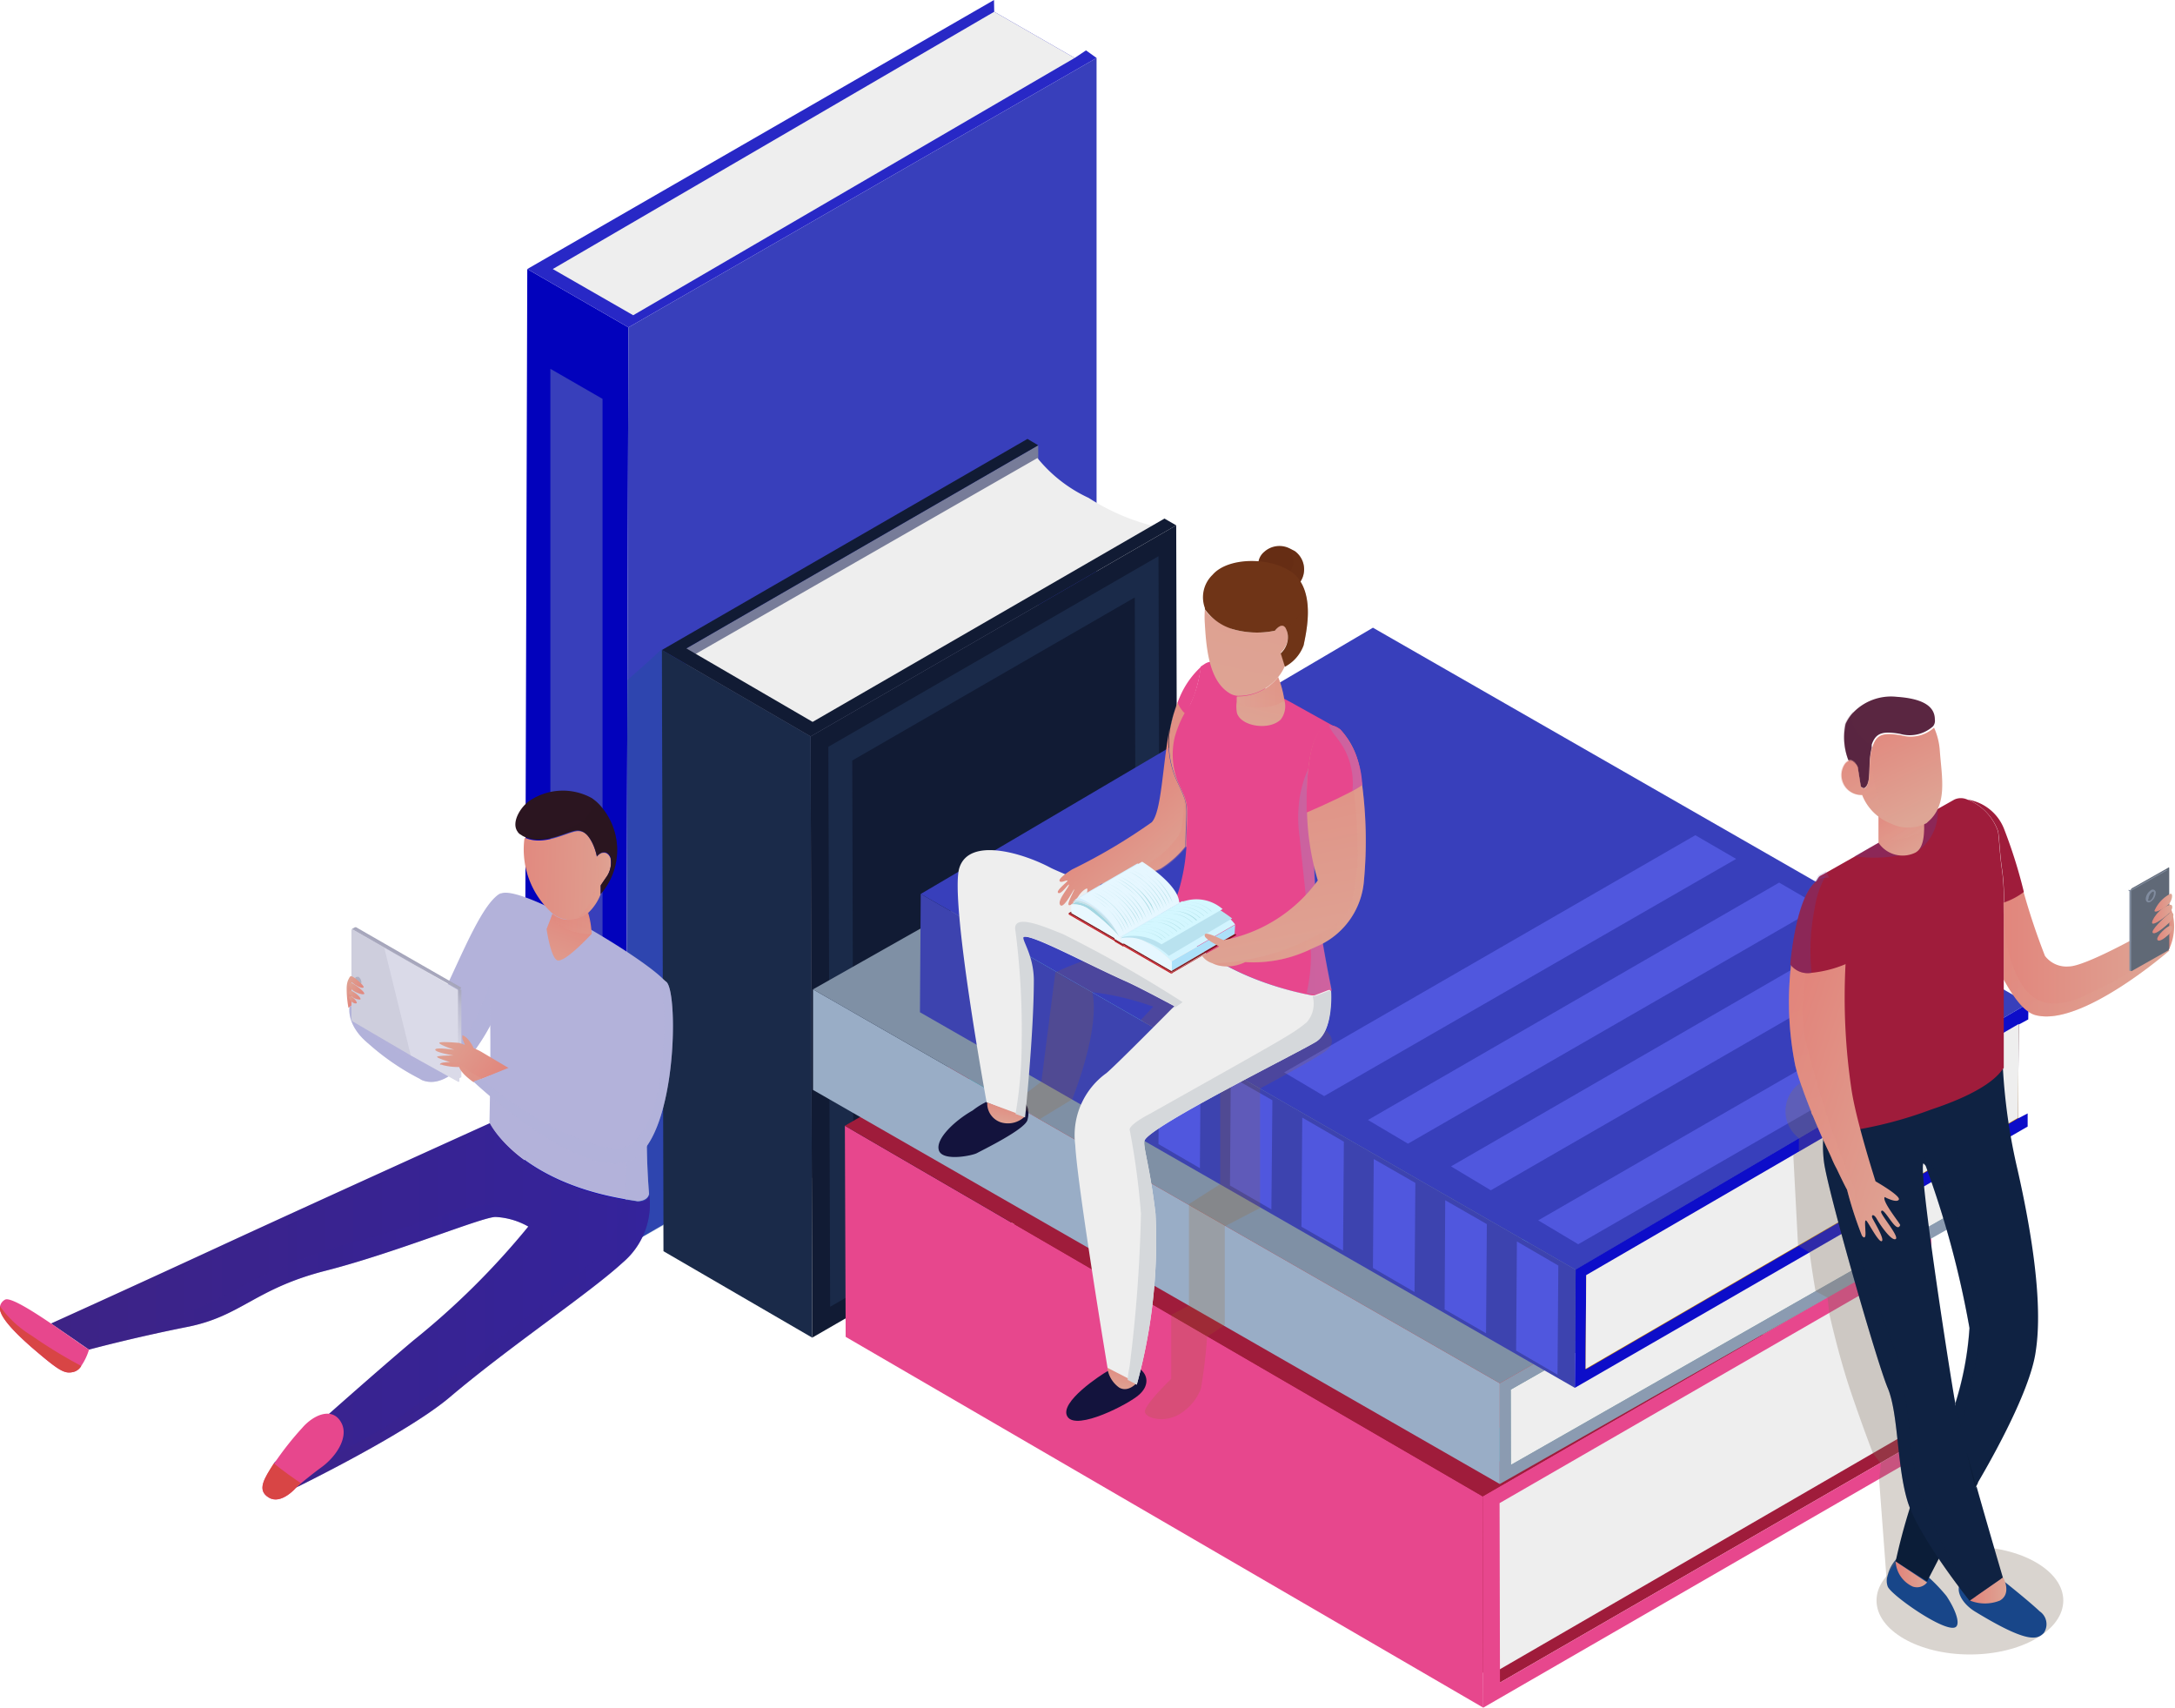 <svg xmlns="http://www.w3.org/2000/svg" xmlns:xlink="http://www.w3.org/1999/xlink" viewBox="0 0 109.23 85.75"><defs><style>.cls-1{isolation:isolate;}.cls-2{fill:#0202bc;}.cls-3{fill:#383fbb;}.cls-4{fill:#2828c6;}.cls-5{fill:#eee;}.cls-6{fill:#777c99;}.cls-7{fill:#1a2a49;}.cls-8{fill:#111b34;}.cls-9{fill:#7f7060;}.cls-104,.cls-9{opacity:0.3;}.cls-100,.cls-102,.cls-104,.cls-105,.cls-106,.cls-28,.cls-29,.cls-30,.cls-32,.cls-49,.cls-50,.cls-51,.cls-54,.cls-56,.cls-58,.cls-62,.cls-65,.cls-67,.cls-68,.cls-70,.cls-73,.cls-80,.cls-81,.cls-83,.cls-84,.cls-87,.cls-9,.cls-91,.cls-92,.cls-98{mix-blend-mode:multiply;}.cls-10{fill:#184689;}.cls-11{fill:#9f1c3b;}.cls-12{fill:#e7478d;}.cls-13{fill:#0caaba;}.cls-14{fill:#d63c3c;}.cls-15{fill:#99adc6;}.cls-16{fill:#7f90a5;}.cls-17{fill:#8b9bb1;}.cls-18{fill:#114c63;}.cls-19{fill:#77d6e5;}.cls-20{fill:#3d43af;}.cls-21{fill:#0d0dc9;}.cls-22{fill:#bc7800;}.cls-23{fill:#5057de;}.cls-24{fill:#13133d;}.cls-25{fill:url(#linear-gradient);}.cls-26{fill:url(#linear-gradient-2);}.cls-27{fill:url(#linear-gradient-3);}.cls-28{opacity:0.5;}.cls-29{fill:#9b6524;}.cls-105,.cls-106,.cls-29,.cls-87,.cls-91{opacity:0.4;}.cls-30,.cls-51,.cls-84{opacity:0.2;}.cls-30{fill:url(#linear-gradient-4);}.cls-31{fill:url(#linear-gradient-5);}.cls-100,.cls-102,.cls-32,.cls-50,.cls-56,.cls-58,.cls-65,.cls-67,.cls-68,.cls-81,.cls-83,.cls-98{opacity:0.28;}.cls-32{fill:url(#linear-gradient-6);}.cls-33{fill:#ace0f9;}.cls-34{fill:#d2f4ff;}.cls-35{fill:#e6f7ff;}.cls-36{fill:#b9e2ef;}.cls-37{fill:#d4edfc;}.cls-38{fill:#d4f7ff;}.cls-39{fill:#a3d6e2;}.cls-40{fill:#e9f8ff;}.cls-41{fill:#c3e1ea;}.cls-42{fill:#7c1419;}.cls-43{fill:#b31d24;}.cls-44{fill:#c82029;}.cls-45{fill:#a8dae2;}.cls-46{fill:url(#linear-gradient-7);}.cls-47{fill:url(#linear-gradient-8);}.cls-48{fill:url(#linear-gradient-9);}.cls-49{fill:#d5d8db;}.cls-50{fill:url(#linear-gradient-10);}.cls-51{fill:url(#linear-gradient-11);}.cls-52{fill:url(#linear-gradient-12);}.cls-53{fill:#662d14;}.cls-54,.cls-57,.cls-58{fill:#6f3417;}.cls-54{opacity:0.27;}.cls-55{fill:url(#linear-gradient-13);}.cls-56{fill:url(#linear-gradient-14);}.cls-59{fill:#0b1d38;}.cls-60{fill:url(#linear-gradient-15);}.cls-61,.cls-70{fill:#0f2242;}.cls-62{fill:#735ab6;opacity:0.21;}.cls-63{fill:url(#linear-gradient-16);}.cls-64{fill:url(#linear-gradient-17);}.cls-65{fill:#5a479e;}.cls-66{fill:url(#linear-gradient-18);}.cls-67{fill:url(#linear-gradient-19);}.cls-68{fill:url(#linear-gradient-20);}.cls-69{fill:url(#linear-gradient-21);}.cls-70{opacity:0.22;}.cls-71,.cls-73{fill:#606977;}.cls-72{fill:#818c9f;}.cls-73,.cls-92{opacity:0.1;}.cls-74{fill:url(#linear-gradient-22);}.cls-75{fill:url(#linear-gradient-23);}.cls-76{fill:url(#linear-gradient-24);}.cls-77{fill:url(#linear-gradient-25);}.cls-78,.cls-80{fill:#5a2641;}.cls-79{fill:url(#linear-gradient-26);}.cls-80{opacity:0.25;}.cls-81{fill:url(#linear-gradient-27);}.cls-82{fill:url(#linear-gradient-28);}.cls-83{fill:url(#linear-gradient-29);}.cls-84{fill:#08637f;}.cls-85{fill:url(#linear-gradient-30);}.cls-86,.cls-87{fill:#b3b2da;}.cls-88{fill:url(#linear-gradient-31);}.cls-89{fill:#dadae8;}.cls-90{fill:url(#linear-gradient-32);}.cls-91{fill:#84849b;}.cls-92{fill:#61617a;}.cls-93{fill:url(#linear-gradient-33);}.cls-94{fill:url(#linear-gradient-34);}.cls-95{fill:url(#linear-gradient-35);}.cls-96{fill:url(#linear-gradient-36);}.cls-97{fill:url(#linear-gradient-37);}.cls-98{fill:url(#linear-gradient-38);}.cls-99{fill:url(#linear-gradient-39);}.cls-100{fill:url(#linear-gradient-40);}.cls-101{fill:url(#linear-gradient-41);}.cls-102{fill:url(#linear-gradient-42);}.cls-103,.cls-104{fill:#2b1520;}.cls-105{fill:url(#linear-gradient-43);}.cls-106{fill:url(#linear-gradient-44);}.cls-107{fill:#d84545;}</style><linearGradient id="linear-gradient" x1="-84.93" y1="46.08" x2="-81.83" y2="29.86" gradientTransform="translate(142)" gradientUnits="userSpaceOnUse"><stop offset="0.01" stop-color="#dea595"/><stop offset="0.99" stop-color="#e2837a"/></linearGradient><linearGradient id="linear-gradient-2" x1="-76.41" y1="51.08" x2="-83.86" y2="34.54" gradientTransform="translate(142)" gradientUnits="userSpaceOnUse"><stop offset="0.01" stop-color="#55cbe6"/><stop offset="0.99" stop-color="#78cbe6"/></linearGradient><linearGradient id="linear-gradient-3" x1="-83.8" y1="46.28" x2="-80.7" y2="30.08" xlink:href="#linear-gradient"/><linearGradient id="linear-gradient-4" x1="-76.83" y1="44.12" x2="-74.48" y2="44.12" xlink:href="#linear-gradient-2"/><linearGradient id="linear-gradient-5" x1="311.63" y1="44.31" x2="315.37" y2="40.06" gradientTransform="matrix(-1, 0, 0, 1, 370.52, 0)" xlink:href="#linear-gradient"/><linearGradient id="linear-gradient-6" x1="-86.87" y1="42.13" x2="-82.39" y2="42.13" xlink:href="#linear-gradient"/><linearGradient id="linear-gradient-7" x1="-85.8" y1="69.89" x2="-85.51" y2="68.33" xlink:href="#linear-gradient"/><linearGradient id="linear-gradient-8" x1="-91.63" y1="56.55" x2="-91.35" y2="55.08" xlink:href="#linear-gradient"/><linearGradient id="linear-gradient-9" x1="305.03" y1="49.41" x2="308.5" y2="31.32" gradientTransform="matrix(-1, 0, 0, 1, 370.52, 0)" xlink:href="#linear-gradient"/><linearGradient id="linear-gradient-10" x1="301.93" y1="43.72" x2="309.63" y2="43.72" gradientTransform="matrix(-1, 0, 0, 1, 370.52, 0)" xlink:href="#linear-gradient"/><linearGradient id="linear-gradient-11" x1="-75.24" y1="38.07" x2="-73.59" y2="38.07" xlink:href="#linear-gradient-2"/><linearGradient id="linear-gradient-12" x1="-80.9" y1="38.1" x2="-67.93" y2="-17.11" xlink:href="#linear-gradient"/><linearGradient id="linear-gradient-13" x1="-79.07" y1="36.99" x2="-76.79" y2="27.29" xlink:href="#linear-gradient"/><linearGradient id="linear-gradient-14" x1="-79.91" y1="34.78" x2="-77.5" y2="34.78" xlink:href="#linear-gradient"/><linearGradient id="linear-gradient-15" x1="261.57" y1="47.92" x2="270.75" y2="47.92" gradientTransform="matrix(-1, 0, 0, 1, 370.52, 0)" xlink:href="#linear-gradient"/><linearGradient id="linear-gradient-16" x1="269.76" y1="79.87" x2="271.59" y2="79.87" gradientTransform="matrix(-1, 0, 0, 1, 370.52, 0)" xlink:href="#linear-gradient"/><linearGradient id="linear-gradient-17" x1="273.74" y1="79.06" x2="275.32" y2="79.06" gradientTransform="matrix(-1, 0, 0, 1, 370.52, 0)" xlink:href="#linear-gradient"/><linearGradient id="linear-gradient-18" x1="274.11" y1="43.27" x2="276.2" y2="39.86" gradientTransform="matrix(-1, 0, 0, 1, 370.52, 0)" xlink:href="#linear-gradient"/><linearGradient id="linear-gradient-19" x1="274.54" y1="42.48" x2="276.04" y2="40.03" gradientTransform="matrix(-1, 0, 0, 1, 370.52, 0)" xlink:href="#linear-gradient"/><linearGradient id="linear-gradient-20" x1="264.13" y1="51.08" x2="269.3" y2="42.65" gradientTransform="matrix(-1, 0, 0, 1, 370.52, 0)" xlink:href="#linear-gradient"/><linearGradient id="linear-gradient-21" x1="261.28" y1="46.53" x2="261.68" y2="46.53" gradientTransform="matrix(-1, 0, 0, 1, 370.52, 0)" xlink:href="#linear-gradient"/><linearGradient id="linear-gradient-22" x1="261.45" y1="45.33" x2="262.44" y2="45.33" gradientTransform="matrix(-1, 0, 0, 1, 370.52, 0)" xlink:href="#linear-gradient"/><linearGradient id="linear-gradient-23" x1="261.45" y1="45.9" x2="262.57" y2="45.9" gradientTransform="matrix(-1, 0, 0, 1, 370.52, 0)" xlink:href="#linear-gradient"/><linearGradient id="linear-gradient-24" x1="261.36" y1="46.35" x2="262.53" y2="46.35" gradientTransform="matrix(-1, 0, 0, 1, 370.52, 0)" xlink:href="#linear-gradient"/><linearGradient id="linear-gradient-25" x1="261.42" y1="46.86" x2="262.26" y2="46.86" gradientTransform="matrix(-1, 0, 0, 1, 370.52, 0)" xlink:href="#linear-gradient"/><linearGradient id="linear-gradient-26" x1="294.27" y1="11.28" x2="296.08" y2="5.52" gradientTransform="matrix(-0.99, 0.13, 0.13, 0.99, 386.78, -8.55)" xlink:href="#linear-gradient"/><linearGradient id="linear-gradient-27" x1="295.1" y1="10.94" x2="298.02" y2="6.17" gradientTransform="matrix(-0.99, 0.13, 0.13, 0.99, 386.78, -8.55)" xlink:href="#linear-gradient"/><linearGradient id="linear-gradient-28" x1="220.36" y1="118.04" x2="229.73" y2="118.04" gradientTransform="matrix(-0.95, -0.31, -0.31, 0.95, 343.28, 13.18)" xlink:href="#linear-gradient"/><linearGradient id="linear-gradient-29" x1="220.84" y1="126.98" x2="232.1" y2="108.61" gradientTransform="matrix(-0.95, -0.31, -0.31, 0.95, 343.28, 13.18)" xlink:href="#linear-gradient"/><linearGradient id="linear-gradient-30" x1="353.38" y1="49.5" x2="352.5" y2="50.11" gradientTransform="matrix(-1, 0, 0, 1, 370.52, 0)" xlink:href="#linear-gradient"/><linearGradient id="linear-gradient-31" x1="337.89" y1="65.54" x2="367.95" y2="65.54" gradientTransform="matrix(-1, 0, 0, 1, 370.52, 0)" gradientUnits="userSpaceOnUse"><stop offset="0" stop-color="#34239b"/><stop offset="0.99" stop-color="#3d2386"/></linearGradient><linearGradient id="linear-gradient-32" x1="206.93" y1="-174.43" x2="211.1" y2="-174.43" gradientTransform="matrix(0.5, -0.87, -0.87, -0.5, -235.11, 144.22)" gradientUnits="userSpaceOnUse"><stop offset="0" stop-color="#dadae8"/><stop offset="0.54" stop-color="#bdbdd1"/><stop offset="1" stop-color="#84849b"/></linearGradient><linearGradient id="linear-gradient-33" x1="353.06" y1="49.02" x2="352.18" y2="49.63" gradientTransform="matrix(-1, 0, 0, 1, 370.52, 0)" xlink:href="#linear-gradient"/><linearGradient id="linear-gradient-34" x1="353.09" y1="49.36" x2="352.17" y2="50" gradientTransform="matrix(-1, 0, 0, 1, 370.52, 0)" xlink:href="#linear-gradient"/><linearGradient id="linear-gradient-35" x1="353.06" y1="49.75" x2="352.36" y2="50.24" gradientTransform="matrix(-1, 0, 0, 1, 370.52, 0)" xlink:href="#linear-gradient"/><linearGradient id="linear-gradient-36" x1="353.04" y1="50.05" x2="352.56" y2="50.39" gradientTransform="matrix(-1, 0, 0, 1, 370.52, 0)" xlink:href="#linear-gradient"/><linearGradient id="linear-gradient-37" x1="348.78" y1="52.01" x2="345.17" y2="54.54" gradientTransform="matrix(-1, 0, 0, 1, 370.52, 0)" xlink:href="#linear-gradient"/><linearGradient id="linear-gradient-38" x1="346.32" y1="53.84" x2="348.41" y2="53.84" gradientTransform="matrix(-1, 0, 0, 1, 370.52, 0)" xlink:href="#linear-gradient"/><linearGradient id="linear-gradient-39" x1="334.02" y1="45.26" x2="341.05" y2="45.26" gradientTransform="matrix(-1, -0.03, -0.03, 1, 367.28, 8.75)" xlink:href="#linear-gradient"/><linearGradient id="linear-gradient-40" x1="335.41" y1="45.33" x2="336.99" y2="45.33" gradientTransform="matrix(-1, -0.03, -0.03, 1, 367.28, 8.75)" xlink:href="#linear-gradient"/><linearGradient id="linear-gradient-41" x1="338.26" y1="51.03" x2="336.95" y2="46.59" gradientTransform="matrix(-1, -0.03, -0.03, 1, 367.28, 8.75)" xlink:href="#linear-gradient"/><linearGradient id="linear-gradient-42" x1="336.25" y1="47.65" x2="338.33" y2="47.65" gradientTransform="matrix(-1, -0.03, -0.03, 1, 367.28, 8.75)" xlink:href="#linear-gradient"/><linearGradient id="linear-gradient-43" x1="337.89" y1="67.33" x2="356.14" y2="67.33" xlink:href="#linear-gradient-31"/><linearGradient id="linear-gradient-44" x1="343.98" y1="64.13" x2="366.58" y2="64.13" xlink:href="#linear-gradient-31"/></defs><title>Article1</title><g class="cls-1"><g id="Capa_2" data-name="Capa 2"><g id="Layer_1" data-name="Layer 1"><g class="cls-1"><polygon class="cls-2" points="26.48 13.51 26.34 59.66 31.43 62.59 31.56 16.44 26.48 13.51"/><polygon class="cls-3" points="31.43 62.59 55.07 48.9 55.07 2.91 31.56 16.44 31.43 62.59"/><polygon class="cls-4" points="31.56 16.44 55.07 2.91 54.54 2.53 53.97 2.91 49.93 0.59 49.92 0 26.48 13.51 31.56 16.44"/><polygon class="cls-5" points="27.76 13.51 31.8 15.83 53.97 2.91 49.93 0.59 27.76 13.51"/></g><polygon class="cls-3" points="27.64 57.79 30.26 59.31 30.26 20.03 27.64 18.52 27.64 57.79"/><polygon class="cls-6" points="34.47 32.56 34.55 62.74 52.23 52.54 52.14 22.36 34.47 32.56"/><polygon class="cls-7" points="33.24 32.64 33.32 62.83 40.79 67.17 40.71 36.98 33.24 32.64"/><g class="cls-1"><path class="cls-5" d="M52.1,23,34.88,32.87,41,36.39l17.21-9.91A10.93,10.93,0,0,1,54.67,25,7.19,7.19,0,0,1,52.1,23Z"/></g><polygon class="cls-8" points="59.07 26.38 58.48 26.04 40.81 36.25 34.47 32.56 52.14 22.36 51.6 22.04 33.24 32.64 40.71 36.98 59.07 26.38"/><polygon class="cls-8" points="40.71 36.98 40.79 67.17 59.15 56.57 59.07 26.38 40.71 36.98"/><polygon class="cls-7" points="41.69 65.62 58.26 56.05 58.18 27.93 41.6 37.5 41.69 65.62"/><polygon class="cls-8" points="42.87 63.56 57.06 55.36 56.99 30 42.8 38.19 42.87 63.56"/><ellipse class="cls-9" cx="98.93" cy="80.37" rx="4.69" ry="2.71"/><path class="cls-10" d="M94.8,79.66c.14.43,3.11,2.51,3.46,2,.16-.22-.07-.86-.51-1.52a8.53,8.53,0,0,0-2.36-2,1.83,1.83,0,0,0-.6,1A.83.83,0,0,0,94.8,79.66Z"/><path class="cls-10" d="M99.18,80.92c2.64,1.61,3.13,1.42,3.46,1.08a.78.78,0,0,0-.21-1.09c-.5-.48-1.72-1.45-1.72-1.45-1.06-.85-1.76-.46-2.12-.1l-.1.1C98.16,79.84,98.53,80.52,99.18,80.92Z"/><polygon class="cls-11" points="75.33 84.49 43.31 65.88 64.99 53.36 97.02 71.97 75.33 84.49"/><polygon class="cls-12" points="74.49 85.75 42.47 67.13 42.43 56.53 74.46 75.14 74.49 85.75"/><g class="cls-1"><path class="cls-5" d="M96.36,71.64,75.26,83.86l0-8.61L96.33,63a13.12,13.12,0,0,0-.59,4.59C95.76,70.68,96.36,71.64,96.36,71.64Z"/></g><polygon class="cls-12" points="96.99 62.13 96.99 62.97 75.31 75.48 75.33 84.49 97.02 71.97 97.02 72.74 74.49 85.75 74.46 75.14 96.99 62.13"/><polygon class="cls-11" points="74.46 75.14 42.43 56.53 64.97 43.52 96.99 62.13 74.46 75.14"/><polygon class="cls-13" points="44.63 56.53 64.96 44.79 94.8 62.13 74.46 73.87 44.63 56.53"/><polygon class="cls-14" points="47.55 56.54 64.96 46.48 91.87 62.13 74.46 72.18 47.55 56.54"/><g class="cls-1"><polygon class="cls-15" points="75.32 74.52 40.83 54.73 40.83 49.68 75.32 69.46 75.32 74.52"/><polygon class="cls-16" points="40.83 49.68 65.18 35.91 99.49 55.72 75.32 69.46 40.83 49.68"/><polygon class="cls-17" points="75.32 69.46 99.49 55.71 99.49 56.3 98.93 56.64 98.93 60.42 99.49 60.14 99.49 60.77 75.32 74.52 75.32 69.46"/><polygon class="cls-18" points="75.88 73.56 75.88 72.69 75.87 69.78 98.93 56.64 98.93 60.42 75.88 73.56"/><polygon class="cls-5" points="75.88 73.56 75.87 69.78 98.93 56.64 98.93 60.42 75.88 73.56"/></g><polygon class="cls-18" points="99.49 60.14 98.93 59.79 98.93 60.42 99.49 60.14"/><polygon class="cls-19" points="46.88 50.73 52.59 54.07 71.8 42.96 65.96 39.59 46.88 50.73"/><path class="cls-19" d="M75.5,63.12l-.08,0L58,53a.16.16,0,0,1-.08-.14.18.18,0,0,1,.08-.14l11.73-6.78a.15.15,0,0,1,.16,0L87.26,56a.17.17,0,0,1,.08.14.16.16,0,0,1-.08.14L75.58,63.1ZM58.4,52.85l17.1,9.92,11.36-6.59L69.8,46.26Z"/><g class="cls-1"><polygon class="cls-20" points="79.09 69.69 46.2 50.83 46.24 44.89 79.13 63.76 79.09 69.69"/><polygon class="cls-3" points="46.24 44.89 68.95 31.52 101.85 50.39 79.13 63.76 46.24 44.89"/><polygon class="cls-21" points="79.09 69.69 79.13 63.75 101.87 50.38 101.86 51.19 101.38 51.45 101.35 56.16 101.83 55.91 101.83 56.57 79.09 69.69"/><polygon class="cls-22" points="79.63 68.77 79.63 67.79 79.66 64.06 101.38 51.45 101.35 56.16 79.63 68.77"/><polygon class="cls-5" points="79.63 68.74 79.66 64.03 101.38 51.42 101.35 56.13 79.63 68.74"/></g><polygon class="cls-23" points="76.14 67.82 76.18 62.34 78.26 63.55 78.22 69.03 76.14 67.82"/><polygon class="cls-23" points="72.55 65.75 72.58 60.27 74.67 61.47 74.63 66.95 72.55 65.75"/><polygon class="cls-23" points="68.95 63.67 68.99 58.2 71.08 59.4 71.04 64.88 68.95 63.67"/><polygon class="cls-23" points="65.36 61.6 65.4 56.12 67.49 57.33 67.45 62.8 65.36 61.6"/><polygon class="cls-23" points="61.77 59.53 61.81 54.05 63.9 55.25 63.85 60.73 61.77 59.53"/><polygon class="cls-23" points="58.18 57.45 58.22 51.98 60.3 53.18 60.26 58.66 58.18 57.45"/><polygon class="cls-23" points="64.49 53.85 66.5 55.04 87.19 43.13 85.14 41.94 64.49 53.85"/><polygon class="cls-23" points="68.7 56.24 70.71 57.43 91.4 45.51 89.35 44.32 68.7 56.24"/><polygon class="cls-23" points="72.87 58.57 74.87 59.77 95.56 47.84 93.51 46.65 72.87 58.57"/><polygon class="cls-23" points="77.25 61.28 79.26 62.48 99.95 50.56 97.9 49.37 77.25 61.28"/><path class="cls-9" d="M90.64,54.25a1.71,1.71,0,0,0-.3,2.9v.69l-.28.16.24,4.55.58.35s.16,1.18.3,1.94l.6.32.09.81s.46,2.09,1.08,3.92S94.07,73,94.07,73l.39.49-.09.81.39,5.2s-.1-.4.44-1l.54-2.15.62-1.12-.8-4.69-2.15-8.92-1.73-5.74Z"/><path class="cls-24" d="M55.61,68.86c-.26.14-2.46,1.56-2,2.28s3.08-.64,3.58-1.09C58.19,69.2,57.09,68,55.61,68.86Z"/><path class="cls-24" d="M51.6,56.24c-.13.48-2.3,1.53-2.53,1.66s-1.74.44-1.92-.14.83-1.51,1.7-2A3.59,3.59,0,0,1,50.77,55C51,55.1,51.86,55.25,51.6,56.24Z"/><path class="cls-25" d="M59.24,35.06a3.74,3.74,0,0,0-.26.67,5.67,5.67,0,0,1,.26-.66Z"/><path class="cls-26" d="M58.76,36.61c.07-.31.13-.61.22-.88A6,6,0,0,0,58.76,36.61Z"/><path class="cls-27" d="M59.24,35.07a5.67,5.67,0,0,0-.26.66c-.09.27-.15.57-.22.88a4.6,4.6,0,0,0,.38,2.66c.58,1.26.48,1,.42,3.06v.22a5.82,5.82,0,0,0,1.19-3A7.62,7.62,0,0,0,59.24,35.07Z"/><g class="cls-28"><path class="cls-29" d="M54.84,49.82l-1.28-.73L53,48.83a12.6,12.6,0,0,1,6.15-1.23c2.88.39,7.28,4,7.28,4,.37.3.77.75.09,1.22s-3.24,1.84-3.24,1.84l-6-3.43.64-.68a13.69,13.69,0,0,0-3-.72Z"/><path class="cls-29" d="M58.82,69.24l0-3.21.89-.47v-5.1l1.57-1V53.53l2,1.13v6l-1.77.92v4.95l-.89.6a24.5,24.5,0,0,1-.31,2.6,2.52,2.52,0,0,1-.91,1.17c-.77.6-1.85.35-1.9,0S58.82,69.24,58.82,69.24Z"/><path class="cls-29" d="M52.3,54.31,53,48.83l1.85,1s.51,1.42-1,5.37l-1.64,1-1.31-.82Z"/></g><path class="cls-12" d="M67.52,39.86a3.49,3.49,0,0,0,.31-1.4,3.12,3.12,0,0,0-.55-1.83L64.8,35.25s-3.55-1.88-3.69-2a.74.74,0,0,0-.64.11h0l0,0-.17.11a6,6,0,0,1-.52,1.88A5.55,5.55,0,0,0,59,37a3.77,3.77,0,0,0,.16,2.27c.58,1.26.48,1,.42,3.06v.22A9.59,9.59,0,0,1,58.71,46l.07.11c1.85,2.6,5.59,3.57,6.84,3.83l.43.08.7-.27.13,0S65.66,44,66.1,42.77C66.39,42,67.1,40.88,67.52,39.86Z"/><path class="cls-30" d="M66.88,49.68l-.13,0-.7.27-.43-.08a9,9,0,0,0,.22-1.82c0-.85-.39-4.19-.57-6a6.92,6.92,0,0,1,0-2c.08-.49.4-1.81.86-1.88s.88.6,1.44,1.63c-.42,1-1.13,2.11-1.42,2.91C65.66,44,66.88,49.68,66.88,49.68Z"/><path class="cls-5" d="M66.11,52.3c-.93.58-8.53,4.33-8.64,5-.06.33.28,1.28.56,3.64a27.2,27.2,0,0,1-.94,8.59l-.46-.24-1-.55S54.11,59.59,54,57.5a3.84,3.84,0,0,1,1.56-3.61c.33-.26,2.7-2.64,3.28-3.23l.14-.13s-1.74-.94-2.44-1.25c-2-.89-4.79-2.41-5.16-2.23-.16.08.49.87.5,2.16,0,2.68-.44,6.9-.44,6.9L51,55.94l-1.45-.58s-1.87-10.2-1.37-11.78,3.25-.72,4.59,0c.55.28,5.5,2.29,5.5,2.29l.48.22c2,2.85,6.29,3.74,7.13,3.89l.14,0,.7-.27.09,0S67,51.72,66.11,52.3Z"/><path class="cls-31" d="M53.61,44.23c0-.08-.35.15-.4,0s.63-.57.63-.57h0a28.53,28.53,0,0,0,4-2.37c.5-.53.54-2.88.9-4.72a4.59,4.59,0,0,0,.37,2.66c.11.23.19.41.26.57.29.68.21.83.16,2.49v.22a5.08,5.08,0,0,1-1.23,1.1,9,9,0,0,1-3,.77,5.45,5.45,0,0,0-.39.52c-.11.21-.24.28-.3.25s0-.4,0-.5-.26.07-.42.31-.39.54-.51.49.27-.72.27-.79-.52,1-.7.79.38-.82.43-1-.37.48-.53.39S53.58,44.31,53.61,44.23Z"/><path class="cls-32" d="M59.56,42.33v.22a5.08,5.08,0,0,1-1.23,1.1,9,9,0,0,1-3,.77l-.15-.08c2.87-.62,3.9-2.16,4.11-2.57a7.09,7.09,0,0,0,.16-1.93C59.69,40.52,59.61,40.67,59.56,42.33Z"/><g class="cls-1"><polygon class="cls-33" points="58.83 48.28 58.83 48.76 62 46.91 62.03 46.44 58.83 48.28"/></g><path class="cls-34" d="M57.28,47.16a1.52,1.52,0,0,0-.37-.11,1.15,1.15,0,0,0-.65,0l3.09-1.79a4,4,0,0,1,1.61.28,3.21,3.21,0,0,1,1.07.88l-3.2,1.84A6.05,6.05,0,0,0,57.28,47.16Z"/><path class="cls-35" d="M56.28,47.29l0-.22a1.42,1.42,0,0,1,.65,0,1.52,1.52,0,0,1,.37.11,6.05,6.05,0,0,1,1.55,1.12v.48Z"/><path class="cls-36" d="M61.88,46.12a8.89,8.89,0,0,0-1.25-.79,1.76,1.76,0,0,0-1.28,0l-3.09,1.79a2,2,0,0,1,1.32.18A3.34,3.34,0,0,1,58.7,48Z"/><path class="cls-37" d="M56.26,47.07A6.08,6.08,0,0,0,55,45.61a1.67,1.67,0,0,0-1.06-.41l3.18-1.84a3.19,3.19,0,0,1,1.13.69,13.28,13.28,0,0,1,1,1.29Z"/><path class="cls-38" d="M58.33,47.42l3.07-1.77a2,2,0,0,0-2-.37l-3.1,1.79A2.54,2.54,0,0,1,58.33,47.42Z"/><path class="cls-39" d="M53.8,45.42l.23-.13a1.92,1.92,0,0,1,1.15.57,6.73,6.73,0,0,1,1.08,1.21,10.32,10.32,0,0,0-1.56-1.4A1.29,1.29,0,0,0,53.8,45.42Z"/><path class="cls-40" d="M53.8,45.86v-.44a1.29,1.29,0,0,1,.9.25,10.32,10.32,0,0,1,1.56,1.4l0,.22Z"/><path class="cls-41" d="M55.18,45.86A1.92,1.92,0,0,0,54,45.29h-.14l.11-.07s.44-.1,1.25.58a4.28,4.28,0,0,1,.78.85c.15.25.23.42.23.42A6.73,6.73,0,0,0,55.18,45.86Z"/><path class="cls-35" d="M56,46.65a3.85,3.85,0,0,0-1.8-1.56l3.16-1.82s1.85,1.14,1.86,2.07l-3,1.73A2.42,2.42,0,0,0,56,46.65Z"/><path class="cls-35" d="M56,46.65a2.42,2.42,0,0,1,.23.42S56.18,46.9,56,46.65Z"/><g class="cls-1"><polygon class="cls-42" points="58.83 48.83 58.89 48.8 53.74 45.82 53.67 45.85 58.83 48.83"/><polygon class="cls-43" points="58.83 48.83 58.83 48.9 58.89 48.86 58.89 48.8 58.83 48.83"/><polygon class="cls-44" points="53.67 45.85 53.67 45.92 58.83 48.9 58.83 48.83 53.67 45.85"/></g><polygon class="cls-42" points="58.89 48.8 58.89 48.8 62.1 46.95 62 46.89 62 46.91 58.83 48.76 58.89 48.8"/><path class="cls-43" d="M58.88,48.81,62.1,47V47l-.44.25-2.77,1.6A.09.09,0,0,1,58.88,48.81Z"/><polygon class="cls-42" points="53.72 45.83 53.8 45.78 53.8 45.86 53.72 45.83"/><polygon class="cls-40" points="55.97 47.09 55.97 47.15 56.42 47.41 56.43 47.35 55.97 47.09"/><polygon class="cls-42" points="55.97 47.18 55.97 47.22 56.41 47.48 56.42 47.44 55.97 47.18"/><polygon class="cls-44" points="55.98 47.24 55.98 47.28 56.42 47.54 56.42 47.5 55.98 47.24"/><path class="cls-45" d="M56.23,46.39a3.37,3.37,0,0,0-.8-.92,3.43,3.43,0,0,0-.75-.49h0a3.56,3.56,0,0,1,1.75,1.84h0A2,2,0,0,0,56.23,46.39Z"/><path class="cls-45" d="M56.36,46.31a3.53,3.53,0,0,0-.8-.92,3.94,3.94,0,0,0-.75-.49h0a3.56,3.56,0,0,1,1.75,1.84h0A2.19,2.19,0,0,0,56.36,46.31Z"/><path class="cls-45" d="M56.51,46.22a3.72,3.72,0,0,0-.8-.92,2.92,2.92,0,0,0-.76-.48h0a3.6,3.6,0,0,1,1.75,1.84h0A2.48,2.48,0,0,0,56.51,46.22Z"/><path class="cls-45" d="M56.65,46.14a3.84,3.84,0,0,0-1.55-1.41h0a3.64,3.64,0,0,1,1.75,1.84h0A2.11,2.11,0,0,0,56.65,46.14Z"/><path class="cls-45" d="M56.8,46.05a3.55,3.55,0,0,0-.8-.92,3.94,3.94,0,0,0-.75-.49h0A3.6,3.6,0,0,1,57,46.49h0A2,2,0,0,0,56.8,46.05Z"/><path class="cls-45" d="M57,46a3.77,3.77,0,0,0-1.56-1.41h0a3.68,3.68,0,0,1,1.75,1.84h0A3.49,3.49,0,0,0,57,46Z"/><path class="cls-45" d="M57.09,45.87a3.53,3.53,0,0,0-.8-.92,3.61,3.61,0,0,0-.75-.48h0a3.6,3.6,0,0,1,1.74,1.83h0A2.48,2.48,0,0,0,57.09,45.87Z"/><path class="cls-45" d="M57.24,45.79a3.55,3.55,0,0,0-.8-.92,3.13,3.13,0,0,0-.76-.49h0a3.6,3.6,0,0,1,1.75,1.84h0A2.11,2.11,0,0,0,57.24,45.79Z"/><path class="cls-45" d="M57.39,45.7a3.39,3.39,0,0,0-.81-.92,3.36,3.36,0,0,0-.75-.49h0a3.64,3.64,0,0,1,1.75,1.84h0A2.94,2.94,0,0,0,57.39,45.7Z"/><path class="cls-45" d="M57.53,45.61a3.37,3.37,0,0,0-.8-.92A3.94,3.94,0,0,0,56,44.2h0a3.59,3.59,0,0,1,1.74,1.84h0A2.19,2.19,0,0,0,57.53,45.61Z"/><path class="cls-45" d="M57.68,45.52a3.72,3.72,0,0,0-.8-.92,2.92,2.92,0,0,0-.76-.48h0A3.56,3.56,0,0,1,57.87,46h0A2.48,2.48,0,0,0,57.68,45.52Z"/><path class="cls-45" d="M57.83,45.43a3.49,3.49,0,0,0-.81-.91,3,3,0,0,0-.75-.49h0A3.64,3.64,0,0,1,58,45.88h0A4.68,4.68,0,0,0,57.83,45.43Z"/><path class="cls-45" d="M58,45.35a3.37,3.37,0,0,0-.8-.92,3.94,3.94,0,0,0-.75-.49h0a3.59,3.59,0,0,1,1.74,1.84h0A2.19,2.19,0,0,0,58,45.35Z"/><path class="cls-45" d="M58.12,45.26a3.77,3.77,0,0,0-1.56-1.41h0a3.6,3.6,0,0,1,1.75,1.84h0A2.19,2.19,0,0,0,58.12,45.26Z"/><path class="cls-45" d="M58.26,45.17a3.51,3.51,0,0,0-.8-.92,3,3,0,0,0-.75-.48h0a3.64,3.64,0,0,1,1.75,1.84h0A2.48,2.48,0,0,0,58.26,45.17Z"/><path class="cls-45" d="M58.41,45.09a3.37,3.37,0,0,0-.8-.92,3.13,3.13,0,0,0-.76-.49h0a3.56,3.56,0,0,1,1.75,1.84h0A2,2,0,0,0,58.41,45.09Z"/><path class="cls-45" d="M58.56,45A3.77,3.77,0,0,0,57,43.59h0a3.6,3.6,0,0,1,1.75,1.84h0A2.55,2.55,0,0,0,58.56,45Z"/><path class="cls-45" d="M58.7,44.91a3.37,3.37,0,0,0-.8-.92,3.62,3.62,0,0,0-.75-.49h0a3.59,3.59,0,0,1,1.74,1.84h0A2.19,2.19,0,0,0,58.7,44.91Z"/><path class="cls-45" d="M58.36,47.18h0a1.85,1.85,0,0,0-1.17-.42,2.82,2.82,0,0,0-.44,0l0,0a2,2,0,0,1,.46,0,1.89,1.89,0,0,1,1.17.41Z"/><path class="cls-45" d="M58.52,47.11h0a1.67,1.67,0,0,0-1.11-.47,2.76,2.76,0,0,0-.44,0h0a2.08,2.08,0,0,1,.46,0,1.68,1.68,0,0,1,1.1.46Z"/><path class="cls-45" d="M58.71,47h0a1.68,1.68,0,0,0-1.11-.46,2,2,0,0,0-.44,0h0a2.08,2.08,0,0,1,.46,0,1.7,1.7,0,0,1,1.11.46Z"/><path class="cls-45" d="M58.91,46.89h0a1.65,1.65,0,0,0-1.11-.46,3,3,0,0,0-.44,0l0,0a2,2,0,0,1,.45,0,1.68,1.68,0,0,1,1.11.46Z"/><path class="cls-45" d="M59.1,46.78h0A1.72,1.72,0,0,0,58,46.3l-.44,0h0a3,3,0,0,1,.46,0,1.68,1.68,0,0,1,1.1.47Z"/><path class="cls-45" d="M59.29,46.67h0a1.7,1.7,0,0,0-1.11-.47,2.62,2.62,0,0,0-.43,0h0a3,3,0,0,1,.46,0,1.65,1.65,0,0,1,1.11.47Z"/><path class="cls-45" d="M59.49,46.55h0a1.72,1.72,0,0,0-1.12-.47,1.87,1.87,0,0,0-.43,0h0a2.9,2.9,0,0,1,.45,0,1.68,1.68,0,0,1,1.11.46Z"/><path class="cls-45" d="M59.68,46.44h0A1.7,1.7,0,0,0,58.57,46a2,2,0,0,0-.44,0h0a2.08,2.08,0,0,1,.46,0,1.66,1.66,0,0,1,1.1.46Z"/><path class="cls-45" d="M59.88,46.33h0a1.7,1.7,0,0,0-1.12-.46,1.84,1.84,0,0,0-.43,0h0a2.12,2.12,0,0,1,.46,0,1.63,1.63,0,0,1,1.11.46Z"/><path class="cls-45" d="M60.07,46.22h0A1.65,1.65,0,0,0,59,45.75a3,3,0,0,0-.44,0l0,0a2.08,2.08,0,0,1,.46,0,1.63,1.63,0,0,1,1.1.46Z"/><path class="cls-45" d="M60.26,46.1h0a1.7,1.7,0,0,0-1.11-.47,2.82,2.82,0,0,0-.44,0h0a3,3,0,0,1,.46,0,1.75,1.75,0,0,1,1.11.46Z"/><path class="cls-45" d="M60.46,46h0a1.72,1.72,0,0,0-1.11-.47,2.76,2.76,0,0,0-.44,0h0a3,3,0,0,1,.46,0,1.68,1.68,0,0,1,1.1.46Z"/><path class="cls-45" d="M60.65,45.88h0a1.67,1.67,0,0,0-1.11-.47,1.93,1.93,0,0,0-.44,0h0a2.08,2.08,0,0,1,.46,0,1.66,1.66,0,0,1,1.1.46Z"/><path class="cls-45" d="M60.83,45.77h0a1.7,1.7,0,0,0-1.11-.47l-.41,0h0a2.62,2.62,0,0,1,.43,0,1.72,1.72,0,0,1,1.11.47Z"/><path class="cls-46" d="M55.61,68.68a1.45,1.45,0,0,0,.6,1c.46.26.88-.24.88-.24Z"/><path class="cls-47" d="M49.58,55.36a1,1,0,0,0,.69,1,1.21,1.21,0,0,0,1.2-.3Z"/><path class="cls-48" d="M60.37,48a1,1,0,0,0,.52.37,1.85,1.85,0,0,0,.31.11,2,2,0,0,0,1.33-.17,6.66,6.66,0,0,0,3.36-.68l.27-.12A3.92,3.92,0,0,0,68.5,44.2a21.63,21.63,0,0,0-.09-4.77h0l-.09-.53a3.8,3.8,0,0,0-1-2.26c-1.18-.88-1.73,1.12-1.68,3.63,0,.19,0,.37,0,.55a13.19,13.19,0,0,0,.54,3.39,7.59,7.59,0,0,1-4.73,3c-.33-.15-.88-.42-.94-.29s.13.24.31.37h0l.41.24h0Z"/><path class="cls-49" d="M59.39,50.32a3.24,3.24,0,0,1-.51.34l.14-.13s-1.74-.94-2.44-1.25c-2-.89-4.79-2.41-5.16-2.23-.16.08.49.87.5,2.16,0,2.68-.44,6.9-.44,6.9L51,55.94a21.15,21.15,0,0,0,.31-3.62A38.85,38.85,0,0,0,51,46.77c-.23-1,1.57-.18,2.37.13A62.87,62.87,0,0,1,59.39,50.32Z"/><path class="cls-49" d="M66.11,52.3c-.93.58-8.53,4.33-8.64,5-.06.33.28,1.28.56,3.64a27.2,27.2,0,0,1-.94,8.59l-.46-.24a5.1,5.1,0,0,1,.1-.68,72.92,72.92,0,0,0,.57-7.67,37.88,37.88,0,0,0-.57-4.23c.05-.29,1-.77,1-.77,7.12-4,7.14-4,7.89-4.6a1.4,1.4,0,0,0,.3-1.32l.14,0,.7-.27.09,0S67,51.72,66.11,52.3Z"/><path class="cls-50" d="M60.89,48.38a1.85,1.85,0,0,0,.31.11,2,2,0,0,0,1.33-.17,6.66,6.66,0,0,0,3.36-.68l.27-.12A3.92,3.92,0,0,0,68.5,44.2a21.63,21.63,0,0,0-.09-4.77h0l-.09-.53-.38.43a25.92,25.92,0,0,1,.23,4.19c-.16.92-.15,2.27-1,2.82A11.89,11.89,0,0,1,60.89,48.38Z"/><path class="cls-12" d="M68.41,39.42h0a4.21,4.21,0,0,1-.49.3c-1,.53-2.3,1.08-2.3,1.08,0-.18,0-.36,0-.55,0-2.11.34-3.85,1.15-3.84a.92.92,0,0,1,.53.21A4.47,4.47,0,0,1,68.41,39.42Z"/><path class="cls-51" d="M68.41,39.42h0a4.21,4.21,0,0,1-.49.3A3.72,3.72,0,0,0,67.69,38c-.33-.85-.84-1.17-.94-1.58a.92.92,0,0,1,.53.21A4.47,4.47,0,0,1,68.41,39.42Z"/><path class="cls-52" d="M64.68,31.92c-.14-1-.65-.25-.65-.25a4.41,4.41,0,0,1-2.13-.08c-1-.43-1.31-.82-1.39-1a4.84,4.84,0,0,0,0,.76c.08,1.48.29,2.93,1.29,3.49a.92.92,0,0,0,.33.1A2.57,2.57,0,0,0,64.19,34a2.39,2.39,0,0,0,.34-.56l-.21-.67A1.11,1.11,0,0,0,64.68,31.92Z"/><path class="cls-53" d="M65.19,29.36a1.23,1.23,0,0,1-1-.09,1.89,1.89,0,0,1-1-.86.83.83,0,0,1,.3-.7,1.14,1.14,0,0,1,1.26-.18l.27.14A1.13,1.13,0,0,1,65.19,29.36Z"/><path class="cls-54" d="M65.19,29.36a1.23,1.23,0,0,1-1-.09c.3-.2.76-.59.76-1.06a1.4,1.4,0,0,0-.2-.68l.27.14A1.13,1.13,0,0,1,65.19,29.36Z"/><path class="cls-55" d="M64.32,36.13c-.58.57-2,.35-2.2-.33a1.8,1.8,0,0,1,0-.65,1.16,1.16,0,0,1,0-.18A2.57,2.57,0,0,0,64.19,34a5.15,5.15,0,0,1,.31,1.15A1.1,1.1,0,0,1,64.32,36.13Z"/><path class="cls-56" d="M64.5,35.19a2.32,2.32,0,0,1-2.42,0,1.16,1.16,0,0,1,0-.18A2.57,2.57,0,0,0,64.19,34,5.15,5.15,0,0,1,64.5,35.19Z"/><path class="cls-57" d="M65.47,32.4a2,2,0,0,1-.94,1.08l-.21-.67a1.11,1.11,0,0,0,.36-.89,1,1,0,0,0-.11-.37c-.2-.35-.54.12-.54.12a4.41,4.41,0,0,1-2.13-.08,2.62,2.62,0,0,1-1.39-1,.32.32,0,0,0,0-.06,1.56,1.56,0,0,1,.38-1.66c.77-.9,2.85-.9,3.92-.18a1.43,1.43,0,0,1,.42.39C66,30.12,65.58,31.84,65.47,32.4Z"/><path class="cls-58" d="M65.47,32.4a2,2,0,0,1-.94,1.08l-.21-.67a1.11,1.11,0,0,0,.36-.89,1,1,0,0,0-.11-.37,2.65,2.65,0,0,0,.79-.87c.21-.31,0-1.05-.15-1.56C66,30.12,65.58,31.84,65.47,32.4Z"/><path class="cls-59" d="M98.41,71.49a11.91,11.91,0,0,0-1.84,2.38,29.74,29.74,0,0,0-1.37,4.54l1.58,1,2.55-4.94Z"/><path class="cls-60" d="M100.63,45.32v3.87c.45.82,1,1.62,1.58,1.78,2.3.64,6.74-3.24,6.74-3.24l-.22-.16-1-.74s-3,1.7-3.83,1.7A1.35,1.35,0,0,1,102.7,48a33.83,33.83,0,0,1-1.08-3.23,3.34,3.34,0,0,1-1,.53Z"/><path class="cls-11" d="M100.64,41.61a25,25,0,0,1,1,3.18h0a3.48,3.48,0,0,1-1,.53v-.43s0-.59-.1-1.28-.13-1.46-.19-1.86a2.66,2.66,0,0,0-1.54-1.6A2.36,2.36,0,0,1,100.64,41.61Z"/><path class="cls-61" d="M98.16,70.53l0-.08c0,.11,0,.21,0,.3.1.55.55,2.18,1,3.86l-.06.09Z"/><path class="cls-61" d="M91.6,58.33c.16,1.36,2.65,10.06,3.2,11.36s.45,3.9,1,5.7,3.12,5,3.12,5l.32-.22,1.35-.94s-.7-2.37-1.33-4.6l-.06.09-1-4.17,0-.08-.06-.32c-.49-2.93-1.71-11-1.56-11.69,0-.08.06,0,.13.08h0a47.58,47.58,0,0,1,2.2,8.15,16,16,0,0,1-.7,3.75v0c0,.11,0,.21,0,.3s.12.51.22.93c.2.77.5,1.83.81,2.93.39-.66,2.72-4.61,3-6.77.36-2.35-.19-5.9-.93-9.15a29.38,29.38,0,0,1-.76-6c-.12.06-1,.48-3.36,1.94a17.26,17.26,0,0,1-4.67,1.89c-.56.14-.91.2-.91.2l0,0A6,6,0,0,0,91.6,58.33Z"/><path class="cls-11" d="M91.14,47.48c.27,1.21.09,8.63.52,9.19l0,0a2.21,2.21,0,0,0,1.07.14A20.48,20.48,0,0,0,97,55.71c3.19-1.06,3.51-2,3.63-2.08,0-.63,0-2.21,0-2.21V44.89s0-.59-.1-1.28-.13-1.46-.19-1.86a2.63,2.63,0,0,0-1.54-1.6.78.78,0,0,0-.65,0l-.87.49-3.41,1.95-.74.43-1.36.77-.35.19C91,44.22,90.85,46.26,91.14,47.48Z"/><path class="cls-62" d="M91.14,47.48c.27,1.21.09,8.63.52,9.19l0,0s.39-.07,1-.23c0-.24,0-.64,0-1.31.08-1.49-.17-7.4-.37-9l-.2-1.59-.39-.79-.35.19C91,44.22,90.85,46.26,91.14,47.48Z"/><path class="cls-63" d="M100.6,79.21s.45.8-.16,1.16a2,2,0,0,1-1.51,0Z"/><path class="cls-64" d="M96.78,79.46a.65.65,0,0,1-.72.21,1.47,1.47,0,0,1-.86-1.26Z"/><path class="cls-65" d="M93.13,43a7.26,7.26,0,0,0,3.18-.27,2.38,2.38,0,0,0,1-2.11l-3.41,1.95Z"/><path class="cls-66" d="M94.34,40.79v1.53a1.46,1.46,0,0,0,1.84.5c.36-.18.44-.7.45-1.16,0-.18,0-.34,0-.48l-.07,0A2.18,2.18,0,0,1,94.34,40.79Z"/><path class="cls-67" d="M94.34,40.79v1.35a3.2,3.2,0,0,0,2.29-.48c0-.18,0-.34,0-.48l-.07,0A2.18,2.18,0,0,1,94.34,40.79Z"/><path class="cls-68" d="M100.63,45.32v3.87c.45.82,1,1.62,1.58,1.78,2.3.64,6.74-3.24,6.74-3.24l-.22-.16a18.72,18.72,0,0,1-2.73,1.8c-1,.44-2,1.13-3.11,1s-1.65-1.27-2-2.46a13.84,13.84,0,0,1-.29-2.6Z"/><path class="cls-69" d="M108.9,45.33a2.65,2.65,0,0,1,0,2.4h-.08s0-.77,0-1.32Z"/><path class="cls-70" d="M91.6,58.33c.16,1.36,2.65,10.06,3.2,11.36s.45,3.9,1,5.7,3.12,5,3.12,5l.32-.22a14.2,14.2,0,0,1-1.73-2.74A15.17,15.17,0,0,1,96,72.94a28.29,28.29,0,0,0-.65-4.54c-.35-1.38-2.23-5.59-2.46-7a15.79,15.79,0,0,1-.3-3.29c0-.71,0-1.26,0-1.61-.56.14-.91.2-.91.2l0,0A6,6,0,0,0,91.6,58.33Z"/><path class="cls-70" d="M96.56,58l.14.52h0a47.58,47.58,0,0,1,2.2,8.15,16,16,0,0,1-.7,3.75l.26,1.26a28,28,0,0,0,1-4.89,24.56,24.56,0,0,0-1.33-6.22A6.92,6.92,0,0,0,96.56,58Z"/><g class="cls-1"><path class="cls-71" d="M107,44.74v4a.06.06,0,0,0,.09,0l1.77-1a.17.17,0,0,0,.08-.15v-4s0-.07-.08,0l-1.77,1A.17.17,0,0,0,107,44.74Z"/><path class="cls-72" d="M106.87,44.69H107l1.77-1h.06l.09,0h-.06l-1.77,1a.09.09,0,0,0-.06.06h0a.08.08,0,0,0,0,0h0a.08.08,0,0,0,0,0v4h0l0,0-.09,0v0h0v-4Z"/></g><path class="cls-72" d="M108.26,44.85a.15.15,0,0,0-.25-.14.57.57,0,0,0-.25.42c0,.16.12.23.25.15A.57.57,0,0,0,108.26,44.85Z"/><path class="cls-71" d="M107.9,45.23l.07,0a.47.47,0,0,0,.2-.36s0-.09,0-.09a.12.12,0,0,0-.07,0,.46.46,0,0,0-.2.35S107.85,45.23,107.9,45.23Z"/><path class="cls-73" d="M107,47.34v1.41a.06.06,0,0,0,.09,0l1.77-1a.17.17,0,0,0,.08-.15V45.06Z"/><path class="cls-74" d="M109,44.88a1.73,1.73,0,0,0-.8.85c0,.17.58-.17.73-.34S109.15,44.86,109,44.88Z"/><path class="cls-75" d="M109,45.43c.13,0,.14.22-.07.43s-.75.6-.84.51S108.42,45.57,109,45.43Z"/><path class="cls-76" d="M108.11,46.84c-.1-.12.52-.72.79-.94s.39.11,0,.47S108.19,46.94,108.11,46.84Z"/><path class="cls-77" d="M108.35,47.2c-.09-.12.31-.55.55-.68s.25.19,0,.42S108.42,47.3,108.35,47.2Z"/><path class="cls-78" d="M92.83,38.18a.22.22,0,0,1,.16,0c.18.06.3.32.3.32l.16,1c.08.07.15.1.2.06.37-.26.13-1.18.35-2a.84.84,0,0,1,0-.17c.21-.61.57-.68,1.42-.54a1.75,1.75,0,0,0,1.66-.38.44.44,0,0,0,.09-.34c0-.73-.73-1.06-1.92-1.14a2.64,2.64,0,0,0-2.13.74,2.09,2.09,0,0,0-.43.62A3.18,3.18,0,0,0,92.83,38.18Z"/><path class="cls-78" d="M93,38.18a7.35,7.35,0,0,0,.28,1.07,5,5,0,0,1-.44-1.07A.22.22,0,0,1,93,38.18Z"/><path class="cls-78" d="M93.29,38.5l.16,1a1.25,1.25,0,0,1-.18-.24A7.35,7.35,0,0,1,93,38.18C93.17,38.24,93.29,38.5,93.29,38.5Z"/><path class="cls-79" d="M93.52,39.92a2.51,2.51,0,0,0,1,1.21,2.4,2.4,0,0,0,.39.2,2,2,0,0,0,1.85,0l.06-.06c1-.85.7-2.22.6-3.55a3.36,3.36,0,0,0-.29-1.18,1.75,1.75,0,0,1-1.66.38c-.91-.14-1.25-.07-1.46.67a.06.06,0,0,0,0,0c-.22.78,0,1.7-.35,2-.05,0-.12,0-.2-.06l-.16-1s-.12-.26-.3-.32a.22.22,0,0,0-.16,0,.53.53,0,0,0-.22.21A1,1,0,0,0,93.52,39.92Z"/><path class="cls-80" d="M92.83,38.18a.22.22,0,0,1,.16,0c.18.06.3.32.3.32l.16,1c.08.07.15.1.2.06.37-.26.13-1.18.35-2a.84.84,0,0,1,0-.17,2.12,2.12,0,0,1-.92-.95,1,1,0,0,1,0-.71,2.09,2.09,0,0,0-.43.62A3.18,3.18,0,0,0,92.83,38.18Z"/><path class="cls-81" d="M93.52,39.92a2.51,2.51,0,0,0,1,1.21,2.4,2.4,0,0,0,.39.2,6.32,6.32,0,0,1-.64-1.43A9.13,9.13,0,0,1,94,37.54a.06.06,0,0,0,0,0c-.22.78,0,1.7-.35,2-.05,0-.12,0-.2-.06l-.16-1s-.12-.26-.3-.32a.22.22,0,0,0-.16,0,.53.53,0,0,0-.22.21A1,1,0,0,0,93.52,39.92Z"/><path class="cls-82" d="M90,48.05a16.27,16.27,0,0,0,.16,5.46c.07.28.16.58.27.89a2,2,0,0,0,.08.22c.13.39.29.79.45,1.2,0,.09.07.17.1.25.27.65.55,1.29.82,1.85l.09.2q.13.32.27.57c.25.53.44.91.52,1.05a19.51,19.51,0,0,0,.75,2.31c.1.12.14.11.17,0a1.14,1.14,0,0,0,0-.25c0-.21-.06-.64.07-.48s.62,1.11.76,1-.41-1-.48-1.16.07-.23.23.06.73,1.11.94,1-.78-1.25-.73-1.38.16,0,.42.36.44.56.54.32c0-.08-.93-1.2-.78-1.41,0,0,.6.32.71.13s-1.17-.92-1.17-.92c-.19-.61-1-3.19-1.21-4.63a31.49,31.49,0,0,1-.29-6.38l-1.89.3Z"/><path class="cls-83" d="M90,48.05a16.27,16.27,0,0,0,.16,5.46c.07.28.16.58.27.89a2,2,0,0,0,.08.22c.13.39.29.79.45,1.2,0,.09.07.17.1.25.27.65.55,1.29.82,1.85l.09.2q.13.32.27.57c.25.53.44.91.52,1.05a19.51,19.51,0,0,0,.75,2.31c.1.12.14.11.17,0s-.18-.34-.28-.56a8.7,8.7,0,0,1-.27-1.8,48.43,48.43,0,0,1-2.5-7.65,10.79,10.79,0,0,1,.23-3.94Z"/><path class="cls-11" d="M89.91,48.43a1.09,1.09,0,0,0,1.07.42,5.9,5.9,0,0,0,2-.57c.2-1.92,0-3.86-1-4.2a1,1,0,0,0-.28,0C90.25,44.06,89.91,48.43,89.91,48.43Z"/><path class="cls-65" d="M89.91,48.43a1.09,1.09,0,0,0,1.07.42,10.86,10.86,0,0,1,.16-3.27A4.64,4.64,0,0,1,91.68,44C90.25,44.06,89.91,48.43,89.91,48.43Z"/><path class="cls-84" d="M33.24,32.56c0,.08-1.73,1.59-1.73,1.59V62.54l1.81-1Z"/><path class="cls-12" d="M59.49,35.81a1.64,1.64,0,0,1-.35-.52,4.36,4.36,0,0,1,1.18-1.81A9.05,9.05,0,0,1,60,34.86C59.66,35.76,59.49,35.81,59.49,35.81Z"/><path class="cls-85" d="M17.67,49s-.25.09-.26.61a5.18,5.18,0,0,0,.09,1l.15-.11Z"/><path class="cls-86" d="M18.51,52.41a12.16,12.16,0,0,0,2.57,1.76.63.63,0,0,0,.2.1c1.68.54,3.36-2.81,3.36-2.81s0-1,0-2.2c0-.82,0-1.71,0-2.36,0-1.64.53-2.06.53-2.06-.89.42-1.88,2.89-2.79,4.79-.26.54-.56,1.12-.83,1.69a29.31,29.31,0,0,1-2.73-1.63l-1.26.87,0,0S17.36,51.47,18.51,52.41Z"/><path class="cls-87" d="M18.51,52.41a12.16,12.16,0,0,0,2.57,1.76.63.63,0,0,0,.2.1c1.68.54,3.36-2.81,3.36-2.81s0-1,0-2.2c-.54,1.66-1.69,3.86-2.37,4.2s-2.4-.54-3.3-1.26a6.9,6.9,0,0,1-1.42-1.64l0,0S17.36,51.47,18.51,52.41Z"/><path class="cls-86" d="M24.58,56.37s1.42,2.91,6.75,3.84l.69.11s.49,0,.57-.35a.28.28,0,0,0,0-.09,36.62,36.62,0,0,1,0-5.64c0-.37.1-.72.16-1,.38-2,1.06-3.39.7-3.91-.72-1-7.3-5-8.32-4.45-.81.41-.6,2.82-.53,5.38S24.58,56.37,24.58,56.37Z"/><path class="cls-88" d="M2.56,66.46l1.37.94.54.37s2.22-.6,4.94-1.14,3.38-1.91,6.94-2.82,7.88-2.71,8.54-2.7a3.7,3.7,0,0,1,1.64.48,38.75,38.75,0,0,1-5.77,5.72c-2.66,2.24-7,6.15-7,6.15l.61.69.49.55s5.52-2.69,7.69-4.51c3-2.55,7.06-5.26,8.72-6.79A3.84,3.84,0,0,0,32.61,60c-.08.38-.57.35-.57.35l-.74-.12c-5.29-.94-6.7-3.83-6.7-3.83S15.76,60.4,11,62.6,2.56,66.46,2.56,66.46Z"/><path class="cls-89" d="M17.65,46.69v4.49a.15.15,0,0,0,.06.11L20.63,53,23,54.32s.07,0,.07,0v-4.5a.14.14,0,0,0-.07-.11L19.3,47.57l-1.59-.91S17.65,46.65,17.65,46.69Z"/><path class="cls-90" d="M23.16,49.59h0L21.1,48.41l-3.22-1.85h-.05l-.16.09h0l3.16,1.81L23,49.68l0,0h0v0h0v0h0v0h0v4.5h0l.17-.09h0V49.7h-.06Z"/><path class="cls-91" d="M18,49.41c.08.05.15,0,.15-.09a.36.36,0,0,0-.15-.27c-.09,0-.16,0-.16.09A.34.34,0,0,0,18,49.41Z"/><path class="cls-92" d="M17.65,46.69v4.49a.15.15,0,0,0,.06.11L20.63,53l-1.33-5.4-1.59-.91S17.65,46.65,17.65,46.69Z"/><path class="cls-93" d="M18.26,49.58c-.08.09-.4-.1-.59-.25s-.14-.33,0-.3S18.32,49.52,18.26,49.58Z"/><path class="cls-94" d="M18.29,49.91c-.05.07-.46-.07-.62-.22s-.18-.39,0-.32S18.36,49.83,18.29,49.91Z"/><path class="cls-95" d="M18.09,50.19a.66.66,0,0,1-.55-.28c0-.13,0-.23.23-.09S18.16,50.17,18.09,50.19Z"/><path class="cls-96" d="M17.92,50.35c0,.1-.33,0-.38-.24S17.89,50.19,17.92,50.35Z"/><path class="cls-97" d="M22.77,53s-.82,0-.82.07.65.26.65.26-.45,0-.49.09,0,0,.14.07a3.15,3.15,0,0,0,.81.09c.12.36.72.76.72.76l.42-.16,1.36-.54-1.4-.83a3.35,3.35,0,0,0-.38-.18h0c0-.05-.29-.58-.56-.64v.16l.13.32-.29-.1s-1-.09-1,0,.67.32.75.34c-.11,0-.95-.14-.95,0S22.77,53,22.77,53Z"/><path class="cls-98" d="M22.25,53.46a3.15,3.15,0,0,0,.81.09c.12.36.72.76.72.76l.42-.16a4.75,4.75,0,0,1-1.06-.69c-.17-.15-.74-.05-1-.07C22.1,53.4,22.13,53.43,22.25,53.46Z"/><path class="cls-99" d="M26.32,42.26a4.3,4.3,0,0,0,1.44,3.62,1.39,1.39,0,0,0,.55.27,1.52,1.52,0,0,0,.71,0,1.39,1.39,0,0,0,.52-.31,2.57,2.57,0,0,0,.62-.92s0-.18,0-.44l.26-.38a1.27,1.27,0,0,0,.24-1,.44.44,0,0,0-.13-.2c-.16-.15-.4-.07-.56.13a2.46,2.46,0,0,0-.45-1.06h0a.62.62,0,0,0-.62-.22c-.52.1-1.62.73-2.53.32C26.33,42.11,26.33,42.18,26.32,42.26Z"/><path class="cls-100" d="M29,46.11a1.39,1.39,0,0,0,.52-.31,2.57,2.57,0,0,0,.62-.92s0-.18,0-.44l.26-.38a1.27,1.27,0,0,0,.24-1,.44.44,0,0,0-.13-.2c-.16-.15-.4-.07-.56.13a2.46,2.46,0,0,0-.45-1.06,3.88,3.88,0,0,1,.39,2.71A2.76,2.76,0,0,1,29,46.11Z"/><path class="cls-101" d="M27.45,46.65s.19,1.35.51,1.56,1.57-1.12,1.75-1.31h0a4,4,0,0,0-.18-1.09,1.42,1.42,0,0,1-1.23.35,1.39,1.39,0,0,1-.55-.27l-.09.22Z"/><path class="cls-102" d="M27.67,46.1a2.76,2.76,0,0,0,2,.8h0a4,4,0,0,0-.18-1.09,1.42,1.42,0,0,1-1.23.35,1.39,1.39,0,0,1-.55-.27Z"/><path class="cls-103" d="M26,41.77a.42.42,0,0,0,.17.15.78.78,0,0,0,.2.11c.91.41,2-.22,2.53-.32s.91.54,1.08,1.29c.16-.2.4-.28.56-.13a.44.44,0,0,1,.13.2,1.27,1.27,0,0,1-.24,1l-.26.38c0,.26,0,.42,0,.44a3.36,3.36,0,0,0,0-4.41,2.29,2.29,0,0,0-.48-.42,3,3,0,0,0-3,.09C26.21,40.41,25.63,41.28,26,41.77Z"/><path class="cls-104" d="M26,41.77a.42.42,0,0,0,.17.15.78.78,0,0,0,.2.11c.91.41,2-.22,2.53-.32s.91.54,1.08,1.29c.16-.2.4-.28.56-.13a.44.44,0,0,1,.13.2,1.27,1.27,0,0,1-.24,1l-.26.38c0,.26,0,.42,0,.44a3.36,3.36,0,0,0,0-4.41,2.29,2.29,0,0,0-.48-.42c.08.87-.28,1.23-1.54,1.69A3.4,3.4,0,0,1,26,41.77Z"/><path class="cls-87" d="M31.33,60.21l.69.11s.49,0,.57-.35a.28.28,0,0,0,0-.09,36.62,36.62,0,0,1,0-5.64c0-.37.1-.72.16-1-.18-1-.31-1.64-.31-1.64A38.13,38.13,0,0,0,31.55,57C31.47,58.83,31.39,59.26,31.33,60.21Z"/><path class="cls-86" d="M23.78,54.31s5.19,4.91,7.79,4c2.42-.86,2.53-8.44,1.9-9l-.26-.19c-1.23-.79-2,.92-2.22,2.36-.3,2.13-.57,4.74-1,4.55a42.57,42.57,0,0,1-4.42-2.42l-1.38.56Z"/><path class="cls-87" d="M23.78,54.31s5.19,4.91,7.79,4c2.42-.86,2.53-8.44,1.9-9l-.26-.19a18.27,18.27,0,0,1,0,4.56c-.13,1.59-.75,3.24-1.5,3.76s-2.1,0-3.68-.7a22.36,22.36,0,0,1-3.88-2.57Z"/><path class="cls-105" d="M14.38,74.15l.49.55s5.52-2.69,7.69-4.51c3-2.55,7.06-5.26,8.72-6.79A3.84,3.84,0,0,0,32.61,60c-.08.38-.57.35-.57.35l-.74-.12a4.94,4.94,0,0,1-1.41,3c-1.09,1.06-3.64,3.06-5.37,4.41a53.06,53.06,0,0,1-5.15,4A39.86,39.86,0,0,1,14.38,74.15Z"/><path class="cls-106" d="M3.93,67.4l.54.37s2.22-.6,4.94-1.14,3.38-1.91,6.94-2.82,7.88-2.71,8.54-2.7a3.7,3.7,0,0,1,1.64.48A2.37,2.37,0,0,0,25,60.54c-1-.3-3.55.83-6.41,1.61a28.81,28.81,0,0,0-6.3,2.36,19,19,0,0,1-5.54,2.17C5.39,67,4.47,67.24,3.93,67.4Z"/><path class="cls-12" d="M13.5,75.2c.63.38,1.37-.5,1.37-.5s.09-.09.25-.22.61-.5,1.05-.82c.73-.54,1.32-1.47,1-2.16-.43-.9-1.42-.47-2,.21a15.3,15.3,0,0,0-1.38,1.75l0,0C13.27,74.24,12.88,74.83,13.5,75.2Z"/><path class="cls-107" d="M13.5,75.2c.63.38,1.37-.5,1.37-.5s.09-.09.25-.22c-.26-.16-1-.69-1.37-1C13.27,74.24,12.88,74.83,13.5,75.2Z"/><path class="cls-12" d="M1.57,67.64C3,68.87,3.24,69,3.7,68.89a.63.63,0,0,0,.38-.3,2.92,2.92,0,0,0,.39-.82c-.6-.35-3.81-2.8-4.23-2.5A.5.5,0,0,0,0,65.6C-.08,66,.48,66.68,1.57,67.64Z"/><path class="cls-107" d="M1.57,67.64C3,68.87,3.24,69,3.7,68.89a.63.63,0,0,0,.38-.3,24.1,24.1,0,0,1-2.49-1.52A5.44,5.44,0,0,1,0,65.6C-.08,66,.48,66.68,1.57,67.64Z"/></g></g></g></svg>